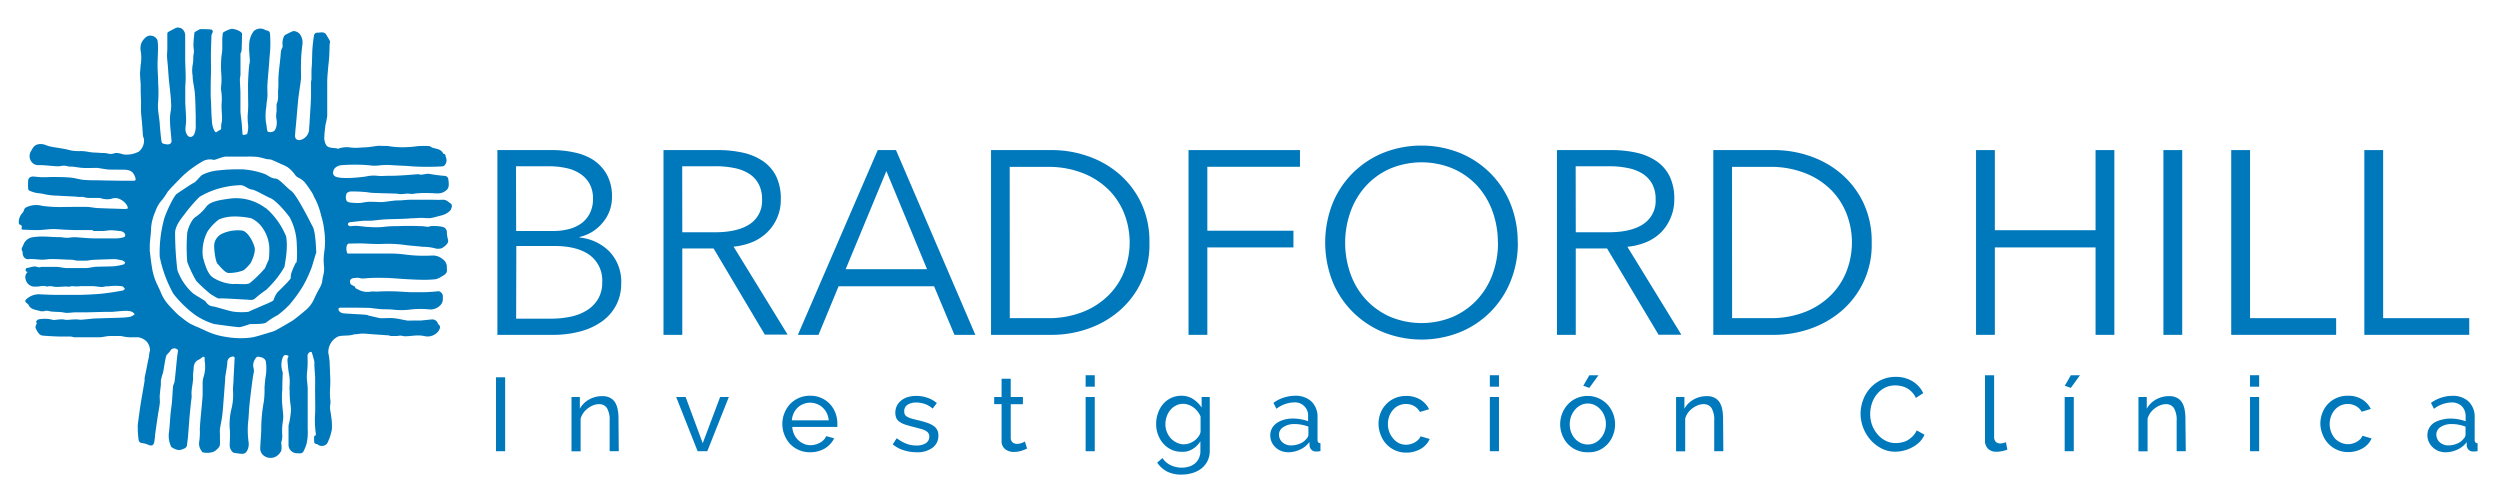 <svg xmlns="http://www.w3.org/2000/svg" id="Capa_1" data-name="Capa 1" viewBox="0 0 547.86 107.86"><defs><style>.cls-1{fill:#0078bc;}</style></defs><path class="cls-1" d="M53.21,50.54a8.33,8.33,0,0,0-4.57.69,3,3,0,0,0-1.71,2.66c0,1,.29,3.44.76,3.93s1.62,2,2.38,2a9.16,9.16,0,0,0,3.32-.59,10.6,10.6,0,0,0,1.53-1.57s1.23-2.27.85-3.55-1.42-3.24-2.56-3.54"></path><path class="cls-1" d="M58.21,45.61a10.81,10.81,0,0,0-7.28-2.15c-3.21.38-4.82.76-5.68,1.77a9.68,9.68,0,0,1-2.35,2.29c-.74.38-1.61,2.15-1.86,3.42a38.42,38.42,0,0,0,0,6.47,26.52,26.52,0,0,0,2,4.19,34,34,0,0,0,3.21,2.92c.5.25,1.49,1,1.86.89s5.55.25,5.92.25,1.36.26,1.86-.25a26.06,26.06,0,0,1,2.47-1.91,27,27,0,0,0,2-2.15,19.41,19.41,0,0,0,2-2.92c0-.38.84-4,.34-6.62a16.29,16.29,0,0,0-4.42-6.2M58.84,57s-.62,1.38-.74,1.75A27.75,27.75,0,0,1,54.79,62c-.62.5-2.71.13-3.69.25a9.26,9.26,0,0,1-4.54-1.5c-1-.75-1.6-2.5-2.09-4.38a9.45,9.45,0,0,1,1-5.62A10.59,10.59,0,0,1,48,48.08,8.71,8.71,0,0,1,51,47.45a17.1,17.1,0,0,1,4.05.38,6,6,0,0,1,2,1.5A8.18,8.18,0,0,1,59,54a15.25,15.25,0,0,1-.12,3"></path><path class="cls-1" d="M69.3,55.56s-.07-4.52-.73-5.8S65,42.67,63.83,41.84s-2.63-2.72-3.51-2.72-1.67-.75-2.33-1a17.8,17.8,0,0,0-4.67-1,38.88,38.88,0,0,0-5.55.23,9.57,9.57,0,0,0-3.5,1c-.65.52-1.31,1.5-1.82,1.73s-3.14,2-3.72,2.41S36.61,46,36,47.87a28.08,28.08,0,0,0-1,8.37,27.59,27.59,0,0,0,3,8.14A24.46,24.46,0,0,0,42.74,69a14.79,14.79,0,0,0,4.16,2c1.09.16,5.32.76,5.69.69a16.8,16.8,0,0,0,2-.61c.3-.15,3.29.08,3.8-.45a15.43,15.43,0,0,1,2.48-1.58,23,23,0,0,0,2.55-2.26,31.26,31.26,0,0,0,2.92-4,28.15,28.15,0,0,0,2-4.3c.3-1,.88-2.94.88-2.94m-4.38,2A18.1,18.1,0,0,0,64,59.43a3.31,3.31,0,0,0-.28,1.47c.07.29-2.56,2.79-2.92,3.16a5.51,5.51,0,0,0-.85,1.7c-.07.29-2.21,1.1-2.49,1.24s-2.63,1.11-3,1.33a13.34,13.34,0,0,1-3,0c-.79,0-4.13-1.11-4.77-1.18a2,2,0,0,1-1.49-.88c-.22-.44-1.5-1-2.92-2a12.46,12.46,0,0,1-3.41-5.08,70.69,70.69,0,0,1-.5-8.24c.07-1.54,1.42-3.16,2-3.9a34.07,34.07,0,0,1,3.34-3.9,17.6,17.6,0,0,1,5.12-2.06,18.62,18.62,0,0,1,4-.51c.85.07,1.56.88,2.34.95s2.92,1.4,4.13,1.91,3.34,3,4.19,4.2A13.14,13.14,0,0,1,65,52.8c.07,1.1.21,4.2-.07,4.79"></path><path class="cls-1" d="M98.8,44.63c-.55-.38-1-.92-1.85-.86s-1.76,0-2.65,0c-1.41,0-2.82,0-4.22,0-.79,0-1.58.1-2.37.15-.47,0-.95,0-1.42.06-.88.09-1.75.26-2.63.31-.73,0-1.48-.06-2.22-.07-.43,0-.87,0-1.3.07s-.78.13-1.17.19a2.5,2.5,0,0,1-.47,0c-.17,0-.33,0-.49,0-.7-.06-1.73,0-2.07-.49a1.91,1.91,0,0,1,0-1.5s0-.17.09-.2a1.84,1.84,0,0,1,.75-.33c1,0,1.94,0,2.9.1.66,0,1.31.18,2,.21,1.68.07,3.37.1,5.05.16.34,0,.68.11,1,.11a10.36,10.36,0,0,0,1.25-.1c.6-.08,1.14.16,1.78,0a20.21,20.21,0,0,1,3.57-.12c1.1,0,2.22.32,3.24-.45a1.5,1.5,0,0,0,.77-1.28c0-.39,0-.78-.08-1.18a.85.85,0,0,0-.88-.87c-.59-.05-1.17-.11-1.75-.19s-1-.15-1.55-.24c-.79-.14-1.56.37-2.36.07-.07,0-.16,0-.24,0-1,.08-2.11.18-3.16.24s-2.11.12-3.16.1c-.83,0-1.64.11-2.48,0a7.69,7.69,0,0,0-2.43.14c-.44.1-4.59.63-6.39.16-1.45-.38-.67-1.75-.57-1.86a2.33,2.33,0,0,1,1.31-.74,37.39,37.39,0,0,1,6.35,0,7.36,7.36,0,0,0,1.88.06,14.32,14.32,0,0,1,3-.09c1.49.11,3,.12,4.48.27a56.38,56.38,0,0,0,6.63,0,.76.76,0,0,0,.59-.36,1.64,1.64,0,0,0,.22-1.56c-.16-.31,0-.8-.57-.84,0,0-.07-.09-.1-.15a1.89,1.89,0,0,0-1.17-.88c-.38-.11-.77-.18-1.14-.31s-.46-.31-.71-.34A13.27,13.27,0,0,0,92.11,32c-.8,0-1.6.21-2.4.21a18.35,18.35,0,0,1-4.38-.16,4.43,4.43,0,0,0-1-.07c-.56,0-1.12-.06-1.68,0s-1.29.2-1.94.26-1.24.08-1.85.11a10.44,10.44,0,0,1-1.85,0,5.45,5.45,0,0,0-2.93.26c-.66-.3-2,0-2.58-.78a3.18,3.18,0,0,1-.4-2.09c0-.17,0-.34,0-.5.1-.62.13-1.26.23-1.88a19,19,0,0,0,.38-1.94c0-1.14,0-2.28,0-3.42,0-1.31,0-2.63,0-3.95,0-.95.09-1.9.17-2.85s.2-1.84.26-2.77.06-1.8.1-2.71c0-.23.15-.51.07-.69-.25-.54-.58-1-.88-1.56a.24.24,0,0,0-.08-.06c-.54-.52-1.19-.23-1.79-.25a.73.73,0,0,0-.75.61c-.15,1-.27,1.92-.34,2.89s-.06,2-.11,3c0,.62-.09,1.24-.1,1.87s0,1.2,0,1.8c0,.22-.09.43-.1.65,0,1.05,0,2.1,0,3.15,0,.78-.28,4.92-.32,5.7,0,.44-.09.88-.09,1.32a2.55,2.55,0,0,1-1.57,2.41c-.88.34-1.65.06-1.51-1.09.05-.46.06-.92.11-1.37.13-1.15.49-5.65.63-6.8.08-.64.18-1.28.27-1.92.11-.81.26-1.62.29-2.43,0-1.07-.05-2.15,0-3.22,0-1.3.13-2.6.29-3.88a3.2,3.2,0,0,0-.57-2.41,1.92,1.92,0,0,0-1.47-.63c-.5.23-1,.46-1.5.72-.2.11-.46.28-.5.46a3.73,3.73,0,0,0-.28,2.06c0,.12,0,.29-.1.43a3.47,3.47,0,0,0-.25.65c-.08.56-.1,1.12-.16,1.68-.12,1.23-.3,2.46-.38,3.7-.08,1,0,2.09-.09,3.13s.16,2.14-.35,3.14a.29.29,0,0,0,0,.13c0,.49,0,1,0,1.46a7.53,7.53,0,0,0-.09,1.41,4.45,4.45,0,0,1,.08,1.78c-.22.93-.47,1.4-1.44,1.4-.48,0-.61-.2-.65-.61a17,17,0,0,0-.26-1.72,13.22,13.22,0,0,1,.14-3.44c0-.72.19-1.43.22-2.15s-.06-1.75,0-2.62c.13-2,.35-4,.46-5.94a26,26,0,0,0,.1-5.07.72.72,0,0,0-.64-.72,1.42,1.42,0,0,1-.52-.19,2.12,2.12,0,0,0-2.4.32,5.06,5.06,0,0,0-1,3,16.44,16.44,0,0,0,.07,2.32c0,.42.09.85.07,1.27s-.15.82-.18,1.24c-.09,1.06-.16,2.13-.2,3.19s0,2.2,0,3.3c0,.87.05,1.75,0,2.62,0,.62-.09,1.24-.1,1.86a12.47,12.47,0,0,0,.09,1.62,5.18,5.18,0,0,1-.21,2.14,2.37,2.37,0,0,1-.85.19c-.06,0-.16-.14-.17-.23,0-.37-.05-.73-.07-1.09s-.06-1-.11-1.47c-.08-.81-.22-1.61-.26-2.42,0-1.26,0-2.51,0-3.77,0-1.06-.1-2.11-.12-3.17,0-.37.13-.73.13-1.1,0-1.49,0-3,0-4.47,0-.25.23-.5.24-.75.06-1.19.08-2.37.1-3.56,0-.12,0-.28-.08-.34a2.12,2.12,0,0,0-.63-.46,3.94,3.94,0,0,0-1.61-.42,6.3,6.3,0,0,0-1.76.76.42.42,0,0,0-.14.28,11.76,11.76,0,0,0-.11,1.18c0,.71,0,1.42,0,2.13s-.13,1.19-.19,1.78a24.52,24.52,0,0,0,0,4.11,17.44,17.44,0,0,1,0,1.77,9.69,9.69,0,0,0-.09,1.3,11.78,11.78,0,0,1,.15,2.91c-.11,1.26.15,2.73.06,4a5.33,5.33,0,0,0-.18,1.4c.11.55-.45.58-.79.86s-.49.17-.69-.14a5.14,5.14,0,0,1-.54-2.26c-.12-1.12-.12-2.25-.17-3.37,0-.71-.09-1.41-.1-2.12,0-1.45,0-2.9.05-4.35s0-2.72,0-4.08c0-1.55.07-3.1.12-4.65a1.47,1.47,0,0,1,.21-.63.47.47,0,0,0-.35-.74c-.76-.06-1.53-.09-2.29-.08-.19,0-.37.18-.56.28a2,2,0,0,0-.33.16c-.15.1-.4.22-.41.35-.11.89-.19,1.79-.22,2.68,0,.49.11,1,.11,1.47a8.62,8.62,0,0,1-.15,1,7.93,7.93,0,0,1-.13,1.9,7,7,0,0,0,0,2.41c0,1.26.38,2.52.48,3.8.13,1.67.14,3.35.19,5,0,.64,0,1.29,0,1.93a4.5,4.5,0,0,1-.3,2c-.35.73-1.08.9-1.55.25a2.41,2.41,0,0,1-.4-1.26c0-.67.15-1.34.14-2,0-1.33-.14-2.65-.18-4,0-1,0-2.06,0-3.1,0-.7.1-1.4.09-2.11,0-1.4-.09-2.79-.11-4.19,0-1.71,0-3.41,0-5.11a1.79,1.79,0,0,0-.82-1.61,2.09,2.09,0,0,0-.86-.2,1.65,1.65,0,0,0-.64.23c-.46.24-.93.48-1.38.74a.46.46,0,0,0-.21.3c0,.45,0,.91,0,1.36,0,.63,0,1.27,0,1.9s-.08,1.25-.06,1.88.13,1.39.18,2.09c.07.89.12,1.79.2,2.69s.23,2.09.33,3.14c.07.68.14,1.37.16,2.06a7.77,7.77,0,0,1-.1,2.16,9,9,0,0,0-.11,2.25c0,.88.28,3.2.32,4.09a.65.65,0,0,1-.44.65,1.44,1.44,0,0,1-.94,0c-.67-.11-.77-.17-.86-.84s-.3-2.76-.33-3.42c-.09-1.65-.56-3.26-.36-4.95a31.76,31.76,0,0,0,0-4.14c0-1.26-.12-2.52-.13-3.78s.08-2.27.09-3.41a11.3,11.3,0,0,0-.1-2.18A1.68,1.68,0,0,0,32.18,8,3.59,3.59,0,0,0,31,9.4a3.52,3.52,0,0,0-.13,2,9.38,9.38,0,0,1-.07,3c0,.61-.12,1.23-.11,1.84s.09,1.48.14,2.22c0,.4,0,.81,0,1.22,0,.79.05,1.59.07,2.39s0,1.46,0,2.19.14,1.69.21,2.53.11,1.51.17,2.26a3.6,3.6,0,0,0,.14,1.05l.12.3a3.09,3.09,0,0,1-1.12,2.82,5.8,5.8,0,0,1-3.27.64c-.42-.11-.84-.23-1.26-.31a2.09,2.09,0,0,0-.66,0,4.62,4.62,0,0,1-.88.19c-.46,0-.92-.16-1.38-.2-.66,0-1.33-.06-2-.1-.47,0-.95-.06-1.42-.12a10.17,10.17,0,0,0-1.81-.22A8.79,8.79,0,0,1,15,32.84c-1.14-.31-2.32-.41-3.49-.64A6.19,6.19,0,0,1,10,31.78a2.85,2.85,0,0,0-1.93-.08,1.71,1.71,0,0,0-.76.58,8.4,8.4,0,0,0-.53.87,2.06,2.06,0,0,0,.49,2.68,1.82,1.82,0,0,0,1.23.35c1.22,0,2.43.16,3.65.24a7.39,7.39,0,0,0,.94,0,5.65,5.65,0,0,1,.91-.11c.41,0,.82.14,1.23.2.22,0,.44,0,.66,0,.77.09,1.54.25,2.32.29s1.87,0,2.8,0a2.58,2.58,0,0,1,.38,0c.74.11,1.49.25,2.24.34.57.06,3.51,0,4.08.09,1.3.12,1.7.89,2,1.87.08.3-.05.51-.38.51-.56,0-1.11,0-1.67,0-1.3,0-5-.06-6.27-.1-1,0-2,0-3-.09s-2-.42-3-.51c-1.28-.11-2.57-.11-3.86-.12-.73,0-1.46.06-2.19.05a14.9,14.9,0,0,1-1.76-.14c-.76-.09-1.3.16-1.4.8a11.66,11.66,0,0,0,0,1.87.52.52,0,0,0,.22.39,7.58,7.58,0,0,0,1.21.43c.72.19,1.46.17,2.19.38a13.41,13.41,0,0,0,2.63.3c1.36.09,2.73.14,4.1.21.22,0,.44.06.66.08l.75,0c.09,0,.17-.07.25,0a9,9,0,0,0,1.13.22c.8,0,1.61,0,2.41,0,.37,0,.74.21,1.12.23a4,4,0,0,0,1.65-.07A2.23,2.23,0,0,1,26,43.53a3.66,3.66,0,0,1,1.86,1.53,2.79,2.79,0,0,1,.18.6,2.37,2.37,0,0,1-.57.14c-2-.06-4-.11-5.95-.2-.78,0-1.56-.23-2.35-.25-1.58-.05-3.17,0-4.75,0a30.51,30.51,0,0,1-5.14-.23,5,5,0,0,0-3.12.14c-.4.16-.74.27-.89.74a1.85,1.85,0,0,1-.47.8,2.92,2.92,0,0,0-.67,2.17.41.41,0,0,0,.25.28.47.47,0,0,1,.37.66c-.11.38.06.41.34.42l2.26.09h.87c1.41,0,2.81-.32,4.24-.2s2.59.15,3.88.2c.74,0,1.49,0,2.24,0,.51,0,1,0,1.54,0,.17,0,.33.2.5.2.62,0,1.24,0,1.86,0s1.24-.16,1.86-.16,1.28.11,1.92.17a1.46,1.46,0,0,1,1,.44c.27.3.26.79-.13.91a5.63,5.63,0,0,1-1.52.26c-1.64,0-3.27,0-4.91,0-1.45,0-2.9-.2-4.35-.26-.56,0-1.12.13-1.68.13s-1.15-.15-1.72-.14c-1.87,0-3.73-.31-5.59,0a2.57,2.57,0,0,0-2,1.18c-.18.32-.3.66-.47,1a.77.77,0,0,0,0,.89.7.7,0,0,1,.07.36c0,.79.51,1.57,1.53,1.37a2.19,2.19,0,0,1,.51,0c.75,0,1.5.14,2.24.14s1.38-.15,2.07-.14c1.26,0,2.51.09,3.77.14.38,0,.75,0,1.13.08s.51.12.77.13c.6,0,1.21,0,1.81,0s.93-.13,1.4-.16c1.29-.08,3.58-.14,4.88-.18a4.25,4.25,0,0,1,.92.13,6.08,6.08,0,0,1,.94.21,1.32,1.32,0,0,1,.5.44s-.16.33-.28.37a12.17,12.17,0,0,1-2,.4c-1.08.1-3.16.07-4.24.14-.66.05-1.32.25-2,.27-1.42,0-2.85,0-4.28,0-.75,0-1.48-.23-2.23-.26-1.05,0-2.1,0-3.15,0-.32,0-.68.18-.93.07-.9-.4-1.69.11-2.52.2-.06,0-.12.11-.14.18-.1.32-.08.59.41.67a1.49,1.49,0,0,0-.43,1.67A2,2,0,0,0,7.85,62.8c.81.07,1.59-.35,2.39,0,.09,0,.23,0,.36-.07a5.81,5.81,0,0,1,.72,0,4.26,4.26,0,0,1,.49.1c1.08.15,2.16-.13,3.23,0a.46.46,0,0,0,.19,0,2,2,0,0,1,.66-.12,6.68,6.68,0,0,0,1.73,0c.88,0,1.77,0,2.66,0,.68,0,1.37.16,2,.19.39,0,.78-.18,1.16-.15.54,0,1.06-.11,1.59-.11a9.93,9.93,0,0,1,1.73.1c.23,0,.42.35.63.54-.15.13-.28.34-.44.37-.81.17-1.63.3-2.45.42-1,.14-1.93.28-2.91.35-1.37.1-2.75.17-4.12.2-1.6,0-3.21,0-4.81,0-1.27,0-2.53-.06-3.8-.12a4.09,4.09,0,0,0-3.14,1.12c-.29.28-.19.52.07.75s.4.29.49.49c.54,1.09,1.68,1,2.61,1.34a3.6,3.6,0,0,0,.69,0c.21,0,.42-.12.62-.1.38,0,.75.15,1.13.18.74.06,1.48.07,2.21.13a10.62,10.62,0,0,0,1.09.16c.61,0,1.21-.1,1.82-.12.78,0,1.56,0,2.34,0l4-.1c.54,0,1.08,0,1.61,0,.75,0,3.43-.43,4.23-.11a1.42,1.42,0,0,1,.89.63,3.38,3.38,0,0,1-.91.53,11.81,11.81,0,0,1-1.79.2c-1.32.07-4.63.13-6,.2a1.85,1.85,0,0,0-.23,0c-.95.09-1.9.2-2.85.27-.38,0-.77-.09-1.15-.08-.67,0-1.34.1-2,.11-.33,0-.67-.13-1-.12-.58,0-1.15.09-1.73.14a.41.41,0,0,1-.19,0,6.79,6.79,0,0,0-3.2-.13c-.2,0-.4.27-.54.46s.14.26.16.3c-.12.41-.38.8-.29,1.08a4,4,0,0,0,.86,1.42,1.55,1.55,0,0,0,1,.32c1.09.09,2.18.14,3.27.18.83,0,1.67,0,2.5,0,.3,0,.6.15.91.16.81,0,1.62,0,2.43,0,1,0,2,0,3,0,.74,0,1.48-.25,2.23-.27s1.71,0,2.57,0a9.39,9.39,0,0,0,2.73.27c.23,0,.58,0,.95,0l.06,0a3.44,3.44,0,0,1,1.89,1,3.33,3.33,0,0,1,.69,1.89,3.84,3.84,0,0,0-.13.41,7.71,7.71,0,0,0-.11,1c-.21.74-.33,1.51-.48,2.27s-.33,1.56-.48,2.35c0,.19,0,.41,0,.61-.26,1.56-.54,3.13-.8,4.69-.15.91-.28,1.81-.4,2.73-.11.76-.21,1.53-.3,2.29a5.61,5.61,0,0,0,0,.71c0,.88.08,1.76.2,2.63a.8.8,0,0,0,.74.61,4.19,4.19,0,0,1,1.26.33c.76.35,1.18.27,1.39-.45A13.51,13.51,0,0,0,34,95.15c.19-1.34.38-2.68.58-4,.14-.94.34-1.87.44-2.81.06-.59-.07-1.19,0-1.78.05-.78.17-1.56.24-2.35a8,8,0,0,1,0-.84,12.32,12.32,0,0,1,.44-1.61c.14-.42.55-3.53.79-3.9s.61-.61.84-1a1,1,0,0,1,1.27-.44c.18.11.48.17.4.55-.11.59-.17,1.2-.24,1.81s-.39,4.15-.51,4.88c-.06.36-.3.7-.33,1.06-.11,1.13-.14,2.27-.24,3.41-.08.86-.23,1.72-.31,2.58-.13,1.41-.17,2.83-.37,4.23a5.67,5.67,0,0,0,.21,2.18c.07.27.2.51.3.8a2.93,2.93,0,0,0,.47.3,3.33,3.33,0,0,0,1.18.41,3.08,3.08,0,0,0,1.19-.33.92.92,0,0,0,.63-.77c.06-.57.15-1.15.21-1.73.07-.77.12-1.55.18-2.32.08-.94.14-1.88.23-2.81s.19-1.91.29-2.86A5.81,5.81,0,0,0,42,86.74c-.16-1.47.41-2.88.3-4.35a12.17,12.17,0,0,1,.13-1.46c0-.9.19-1.71,1.16-2.12a6.43,6.43,0,0,0,.82-.58.45.45,0,0,1,.36,0c.06,0,.08.18.08.28s0,.38,0,.56a7.62,7.62,0,0,1-.2,3.42,4.35,4.35,0,0,0-.24,1.35c0,.92,0,1.85,0,2.77-.13,1.84-.33,3.68-.49,5.52-.06.65-.1,1.31-.13,2a14,14,0,0,1-.12,2.6,2.59,2.59,0,0,0,.51,2.1c.06.11.16.29.26.3A4.36,4.36,0,0,0,46.82,99a2.91,2.91,0,0,0,.78-.59,1.84,1.84,0,0,0,.55-.74,5.71,5.71,0,0,0,.05-1.31c0-.41,0-.81,0-1.22a7.1,7.1,0,0,1,0-1.13c.15-1,.39-2,.51-3,.17-1.45.25-2.91.37-4.36l.27-3.56c0-.3,0-.6.08-.9.13-.91.33-1.82.39-2.74a1.25,1.25,0,0,1,.92-1.27c.38-.13.69,0,.68.27-.07,1.45-.15,2.9-.23,4.36,0,1-.17,2-.12,3a12.46,12.46,0,0,1-.4,4,14.71,14.71,0,0,0-.36,3.19c0,.69.09,1.38.1,2.08,0,.85-.06,1.71-.07,2.57,0,.63.48,1.48.92,1.57a13.68,13.68,0,0,0,1.43.21c.64.07,1.15,0,1.5-.73a3.08,3.08,0,0,0,.29-1.82,18.64,18.64,0,0,1-.17-3.33c0-.61.1-1.23.15-1.85.07-1,.1-1.9.2-2.84.13-1.36.3-2.72.47-4.07.13-1,.25-2,.44-3a2.05,2.05,0,0,0,0-1.1,2.43,2.43,0,0,1,.34-2c.14-.25.37-.64.89-.49.24.06,1.19.12,1.46,1a11,11,0,0,1-.11,3.69c-.07.69-.14,1.39-.18,2.08a19.62,19.62,0,0,1-.16,3.08,33.07,33.07,0,0,0-.56,6.19c-.05,1.28-.16,2.56-.22,3.84a2,2,0,0,0,.57,1.59,2.44,2.44,0,0,0,3.19.16,2.9,2.9,0,0,0,.86-1.09,5.12,5.12,0,0,0,0-1.47,1.12,1.12,0,0,1,0-.37,4.34,4.34,0,0,0,.19-1.75A13.18,13.18,0,0,1,62,92.27a6.53,6.53,0,0,0,0-1.92c-.06-.9-.19-1.8-.21-2.7s0-1.52.08-2.28c0-.38,0-.77,0-1.15l.09-2.49a.93.93,0,0,0,0-.13,4.72,4.72,0,0,1,0-3.27c.25-.51.46-.64,1-.46.26.08.32.18.17.44A1.35,1.35,0,0,0,63,79c.06.86.14,1.72.26,2.58a10,10,0,0,1,.22,2.73,5.84,5.84,0,0,0,0,1.32,19.61,19.61,0,0,0,.2,3.15,6.5,6.5,0,0,1,0,2,16.81,16.81,0,0,1-.27,1.73,4.39,4.39,0,0,0-.18.86c0,1.39,0,2.78,0,4.16a1.28,1.28,0,0,0,.09.51,1.84,1.84,0,0,0,1.82,1.29c.49,0,1.07.17,1.38-.44a5.12,5.12,0,0,0,.25-.53,8.24,8.24,0,0,0,.42-1.14A11.93,11.93,0,0,0,67.43,94c0-.83,0-1.67,0-2.5,0-1.41,0-2.82,0-4.23,0-.68,0-1.36,0-2,0-.87-.18-1.73-.19-2.59s.12-1.62.16-2.43,0-1.54,0-2.32c0-.41.28-.6.52-.81a.44.44,0,0,1,.41.1c.21.67.4,1.35.56,2a3.63,3.63,0,0,1,0,.56c0,.93.13,1.87.16,2.8s0,2,0,3c0,1.73.07,3.46,0,5.18a21,21,0,0,0,.14,4.12c0,.26.17.54-.25.62-.05,0-.09.18-.1.28a6.26,6.26,0,0,0,0,.75c0,.35,0,.75.55.77a.83.83,0,0,1,.33.18,1.48,1.48,0,0,0,2-.34,11.54,11.54,0,0,0,1-3,13.41,13.41,0,0,0-.16-3c-.05-.57-.21-1.14-.23-1.71s.12-1,.09-1.55a13.3,13.3,0,0,1-.1-2.53,25.45,25.45,0,0,0,0-3.6c0-.8-.07-1.61-.08-2.41a17.4,17.4,0,0,0-.29-2,3.8,3.8,0,0,1,2.19-3.62c.91-.24,1.87-.12,2.8-.28a6.58,6.58,0,0,0,.75-.18c.57,0,1.15-.15,1.72-.15.8,0,1.59.1,2.39.15l3.23.22c.22,0,.44.14.66.15.44,0,.88,0,1.32,0a6.7,6.7,0,0,1,.77-.08c.32,0,.63.15,1,.14.91,0,1.81-.16,2.71-.18a7.28,7.28,0,0,1,1.81.2,3,3,0,0,0,2.78-1.14c.33-.56.62-1.08-.1-1.57,0,0,0-.12-.05-.18a1.26,1.26,0,0,0-1.29-.82c-.86.07-1.71.19-2.57.25-.64,0-1.3,0-1.94,0a6.13,6.13,0,0,1-.86,0c-1-.16-1.91-.41-2.87-.51s-1.86,0-2.79,0a3.18,3.18,0,0,1-.62-.07l-2-.47c-.18,0-.35-.13-.52-.17-.5-.14-4.81-.27-5.31-.39a1.28,1.28,0,0,1-.94-.63.5.5,0,0,1,0-.43c0-.09.22-.15.35-.16.41,0,.82,0,1.23,0,.59,0,5,0,5.58.09s1.46.19,2.19.24c.89.06,1.79,0,2.67.12a16.08,16.08,0,0,0,3.4,0,18.49,18.49,0,0,1,4.27-.08,3,3,0,0,0,2.68-1,1.81,1.81,0,0,0,.45-1.1c0-.18,0-.39,0-.58a1.17,1.17,0,0,0-.89-1.29c-.21,0-.43.07-.64.06a32.42,32.42,0,0,1-4.06.15h-.1c-.5,0-1,0-1.5,0-1.29-.06-2.57-.17-3.86-.19s-2.31,0-3.47.06c-.41,0-.82-.07-1.23,0a4.25,4.25,0,0,1-2.92-.52c-.21-.14-.58-.12-.54-.54,0,0-.18-.09-.27-.15-.26-.16-.65-.26-.75-.5-.31-.71,0-1.17.77-1.27.11,0,.23,0,.33,0,.6-.18,1.16.18,1.77.11a33.7,33.7,0,0,1,4.14-.14c1.78,0,3.56.2,5.34.29,1.12.06,2.24.12,3.37.13a22.55,22.55,0,0,0,3-.13,4.32,4.32,0,0,0,1.32-.63c.62-.34,1.23-.69,1.08-1.56a3.84,3.84,0,0,1,0-.59,2.14,2.14,0,0,0-1-1.67A3.29,3.29,0,0,0,94.64,56a31.94,31.94,0,0,1-5.7-.2,26.89,26.89,0,0,0-3.48-.24c-3.09,0-6.18,0-9.32,0A2.61,2.61,0,0,1,76,53.81c.07-.18.29-.43.45-.44,1.15,0,2.31-.06,3.47,0s2.54.13,3.81.09a27.17,27.17,0,0,1,4.77.19c1.35.2,2.72.27,4.08.43a10.67,10.67,0,0,1,2.68.32,2.58,2.58,0,0,0,1.53,0,3.61,3.61,0,0,0,1-.76,1.13,1.13,0,0,0,.35-1.26A6.25,6.25,0,0,1,97.93,51a1.2,1.2,0,0,0-1-1.29,8.53,8.53,0,0,0-2.66-.14c-.12,0-.25.14-.36.13-.49,0-1-.12-1.46-.14-.77,0-1.54-.06-2.31-.05-1,0-2,0-3,.05a23.46,23.46,0,0,0-3.24.18,18.14,18.14,0,0,1-3,0c-.71,0-1.42-.14-2.14-.19a6.54,6.54,0,0,0-1.71,0c-.91.21-1.22-.9,0-.89.87-.1,1.72-.21,2.56-.28.53,0,1.07,0,1.6,0,1.12-.09,2.23-.25,3.34-.31C86,48,87.36,48,88.77,47.93c.51,0,1-.07,1.52-.1.74,0,1.48-.09,2.22-.09a15.1,15.1,0,0,0,1.77.06c.86-.13,1.7-.41,2.55-.61a4.14,4.14,0,0,0,1.61-.84c.54-.42.79-1.44.36-1.72M64.62,69.89a6.86,6.86,0,0,1-.76.53c-1.12.65-2.24,1.32-3.38,1.94a7.11,7.11,0,0,1-1.36.49c-1.14.35-2.28.71-3.43,1a12.21,12.21,0,0,1-1.37.2,18.9,18.9,0,0,1-4.81-.22,15.31,15.31,0,0,1-3-.75c-1-.36-2-.86-3-1.31a18,18,0,0,1-2-.93,17.2,17.2,0,0,1-1.64-1.2,11.37,11.37,0,0,1-1.07-.88c-.62-.6-1.2-1.24-1.79-1.86a9.62,9.62,0,0,1-1.84-3c-.43-1-1-2-1.34-3.08a13.94,13.94,0,0,1-.57-2.48c-.16-.95-.26-1.91-.38-2.87a2.62,2.62,0,0,1,0-.28h-.06c0-.55,0-1.1,0-1.65.08-1.21.28-2.42.29-3.64a11,11,0,0,1,.93-3.54,7,7,0,0,1,1.56-2.64A17.93,17.93,0,0,0,36.76,42,18.09,18.09,0,0,1,38,40.65c.39-.41.78-.83,1.19-1.23a21.86,21.86,0,0,1,1.85-1.75,24.18,24.18,0,0,1,3.08-2.14A3.3,3.3,0,0,1,46.68,35a.68.68,0,0,0,.42,0c.59-.18,1.17-.4,1.76-.58a2.32,2.32,0,0,1,.65-.1l4.42,0a21.49,21.49,0,0,1,2.41.06c.75.09,1.48.35,2.23.51a5.82,5.82,0,0,1,.85.09c.76.3,1.5.65,2.25,1a9,9,0,0,1,1.29.62,6.52,6.52,0,0,1,1.14,1,7.55,7.55,0,0,1,.6.77,2,2,0,0,0,.74.59A4.17,4.17,0,0,1,66.82,40a26.49,26.49,0,0,1,1.65,2.38c.2.32.29.71.49,1a15.73,15.73,0,0,1,1.45,4,14.64,14.64,0,0,1,.63,3,16.57,16.57,0,0,1,0,5A12.1,12.1,0,0,0,71,58.29a5.81,5.81,0,0,1-.17,2.11,11.07,11.07,0,0,0-.24,1.42,6,6,0,0,1-.42,1.09,29,29,0,0,0-1.39,2.72,6.69,6.69,0,0,1-2,2.51c-.69.61-1.43,1.17-2.15,1.75"></path><path class="cls-1" d="M109,32.89H121.1a22.29,22.29,0,0,1,4.63.49A12.41,12.41,0,0,1,129.94,35a9.22,9.22,0,0,1,3,3.17,9.83,9.83,0,0,1,1.17,5,8.49,8.49,0,0,1-2,5.58A9.12,9.12,0,0,1,127,51.93v.12a10.65,10.65,0,0,1,6.54,3.06,9.53,9.53,0,0,1,2.59,7.06,10.07,10.07,0,0,1-1.05,4.6,10.22,10.22,0,0,1-3,3.55,14.5,14.5,0,0,1-4.74,2.26,22.87,22.87,0,0,1-6.27.8H109Zm4.11,17.73h8.29a13.42,13.42,0,0,0,3-.35,8.18,8.18,0,0,0,2.78-1.17,6.23,6.23,0,0,0,2-2.2,6.83,6.83,0,0,0,.77-3.37,6.54,6.54,0,0,0-.77-3.29,6.38,6.38,0,0,0-2.09-2.2,8.9,8.9,0,0,0-3.09-1.23,18.18,18.18,0,0,0-3.77-.38h-7.15Zm0,19.21h7.66a20.24,20.24,0,0,0,4.26-.43A10.73,10.73,0,0,0,128.62,68a7.33,7.33,0,0,0,2.43-2.46,6.89,6.89,0,0,0,.92-3.63,6.92,6.92,0,0,0-2.72-6c-1.81-1.31-4.38-2-7.69-2h-8.41Z"></path><path class="cls-1" d="M149.52,73.38H145.4V32.89h11.9a25.13,25.13,0,0,1,5.51.57,12.77,12.77,0,0,1,4.41,1.86,8.77,8.77,0,0,1,2.89,3.35,11.25,11.25,0,0,1,1,5,9.91,9.91,0,0,1-.8,4.06,9.77,9.77,0,0,1-2.17,3.17,10.4,10.4,0,0,1-3.26,2.15,14.57,14.57,0,0,1-4.12,1l11.84,19.27h-5L156.38,54.45h-6.86Zm0-22.48h7.15c3.31,0,5.87-.6,7.66-1.8A6.07,6.07,0,0,0,167,43.7a6.91,6.91,0,0,0-.75-3.37,6.07,6.07,0,0,0-2.06-2.24,9.19,9.19,0,0,0-3.2-1.25,19.85,19.85,0,0,0-4.17-.41h-7.32Z"></path><path class="cls-1" d="M179.37,73.38h-4.52l17.5-40.49h4l17.39,40.49h-4.58L204.7,62.74H183.77ZM185.32,59h17.84l-8.92-21.51Z"></path><path class="cls-1" d="M217.18,32.89h13.44a23.93,23.93,0,0,1,7.57,1.26,21,21,0,0,1,6.86,3.8A19.3,19.3,0,0,1,250,44.3a19.62,19.62,0,0,1,1.89,8.83,19,19,0,0,1-6.84,15.19,21,21,0,0,1-6.86,3.8,23.93,23.93,0,0,1-7.57,1.26H217.18Zm4.11,36.83h8.18a20.56,20.56,0,0,0,8-1.43,16.62,16.62,0,0,0,5.63-3.75,15.25,15.25,0,0,0,3.35-5.29,17.4,17.4,0,0,0,0-12.23,15.25,15.25,0,0,0-3.35-5.29A16.62,16.62,0,0,0,237.45,38a20.56,20.56,0,0,0-8-1.43h-8.18Z"></path><polygon class="cls-1" points="264.58 73.38 260.46 73.38 260.46 32.89 284.88 32.89 284.88 36.55 264.58 36.55 264.58 50.56 283.45 50.56 283.45 54.22 264.58 54.22 264.58 73.38"></polygon><path class="cls-1" d="M332.63,53.14a22.27,22.27,0,0,1-1.6,8.51,20.13,20.13,0,0,1-11.12,11.16,22.75,22.75,0,0,1-16.76,0,20.48,20.48,0,0,1-6.69-4.44A20.18,20.18,0,0,1,292,61.65a23.48,23.48,0,0,1,0-17,20.24,20.24,0,0,1,4.43-6.71,20.48,20.48,0,0,1,6.69-4.44,22.75,22.75,0,0,1,16.76,0A20.15,20.15,0,0,1,331,44.61a22.38,22.38,0,0,1,1.6,8.53m-4.35,0a19.86,19.86,0,0,0-1.14-6.73,16.84,16.84,0,0,0-3.32-5.63A15.94,15.94,0,0,0,318.53,37a17.87,17.87,0,0,0-14,0,15.94,15.94,0,0,0-5.29,3.85,16.82,16.82,0,0,0-3.31,5.63,20.3,20.3,0,0,0,0,13.47,16.35,16.35,0,0,0,3.31,5.59,16,16,0,0,0,5.29,3.83,17.87,17.87,0,0,0,14,0,16,16,0,0,0,5.29-3.83,16.37,16.37,0,0,0,3.32-5.59,19.92,19.92,0,0,0,1.14-6.74"></path><path class="cls-1" d="M345.32,73.38H341.2V32.89h11.9a25.29,25.29,0,0,1,5.52.57,12.8,12.8,0,0,1,4.4,1.86,8.77,8.77,0,0,1,2.89,3.35,11.24,11.24,0,0,1,1,5,10.07,10.07,0,0,1-.8,4.06A10,10,0,0,1,364,50.93a10.4,10.4,0,0,1-3.26,2.15,14.5,14.5,0,0,1-4.11,1l11.83,19.27h-5L352.18,54.45h-6.86Zm0-22.48h7.15q5,0,7.66-1.8a6.07,6.07,0,0,0,2.69-5.4,7,7,0,0,0-.74-3.37A6.24,6.24,0,0,0,360,38.09a9.35,9.35,0,0,0-3.2-1.25,20,20,0,0,0-4.18-.41h-7.32Z"></path><path class="cls-1" d="M375.46,32.89H388.9a23.93,23.93,0,0,1,7.57,1.26,21.23,21.23,0,0,1,6.87,3.8,19.41,19.41,0,0,1,4.94,6.35,19.62,19.62,0,0,1,1.89,8.83,19,19,0,0,1-6.83,15.19,21.23,21.23,0,0,1-6.87,3.8,23.93,23.93,0,0,1-7.57,1.26H375.46Zm4.12,36.83h8.17a20.56,20.56,0,0,0,8-1.43,16.53,16.53,0,0,0,5.63-3.75,15.25,15.25,0,0,0,3.35-5.29,17.4,17.4,0,0,0,0-12.23,15.25,15.25,0,0,0-3.35-5.29A16.53,16.53,0,0,0,395.73,38a20.56,20.56,0,0,0-8-1.43h-8.17Z"></path><polygon class="cls-1" points="433.04 32.89 437.16 32.89 437.16 50.45 459.23 50.45 459.23 32.89 463.35 32.89 463.35 73.38 459.23 73.38 459.23 54.22 437.16 54.22 437.16 73.38 433.04 73.38 433.04 32.89"></polygon><rect class="cls-1" x="474.1" y="32.89" width="4.12" height="40.49"></rect><polygon class="cls-1" points="493.08 69.72 511.95 69.72 511.95 73.38 488.96 73.38 488.96 32.89 493.08 32.89 493.08 69.72"></polygon><polygon class="cls-1" points="522.25 69.72 541.12 69.72 541.12 73.38 518.13 73.38 518.13 32.89 522.25 32.89 522.25 69.72"></polygon><path class="cls-1" d="M108.7,98.88V82.68h2v16.2Z"></path><path class="cls-1" d="M135.6,98.88h-2V92.22a5.1,5.1,0,0,0-.58-2.78,2,2,0,0,0-1.77-.87,3.36,3.36,0,0,0-1.23.24,4.92,4.92,0,0,0-1.16.65,4.25,4.25,0,0,0-1,1,4.35,4.35,0,0,0-.62,1.26v7.18h-2V87h1.83v2.56a5.19,5.19,0,0,1,2-2,5.84,5.84,0,0,1,2.91-.75,3.49,3.49,0,0,1,1.71.37,2.92,2.92,0,0,1,1.1,1,4.68,4.68,0,0,1,.58,1.59,10.29,10.29,0,0,1,.17,2Z"></path><path class="cls-1" d="M152.88,98.88,148.18,87h2.07L154,97.13,157.81,87h1.91L155,98.88Z"></path><path class="cls-1" d="M177.52,99.11a6,6,0,0,1-4.38-1.82,6.21,6.21,0,0,1-1.24-2,6.34,6.34,0,0,1-.45-2.38,6.25,6.25,0,0,1,.45-2.37,6.12,6.12,0,0,1,1.25-2,5.94,5.94,0,0,1,1.93-1.33,6.05,6.05,0,0,1,2.47-.49,5.8,5.8,0,0,1,2.45.5,5.71,5.71,0,0,1,1.88,1.33,6,6,0,0,1,1.2,1.94,6.46,6.46,0,0,1,.42,2.3c0,.16,0,.32,0,.45s0,.25,0,.32h-9.88a4.39,4.39,0,0,0,.41,1.62,4.1,4.1,0,0,0,2.13,2.08,3.68,3.68,0,0,0,1.47.3,3.91,3.91,0,0,0,1.08-.15,4.69,4.69,0,0,0,1-.4,3.49,3.49,0,0,0,.81-.62,2.46,2.46,0,0,0,.53-.82l1.74.48a4.42,4.42,0,0,1-.81,1.21,5.85,5.85,0,0,1-1.19,1,6.4,6.4,0,0,1-1.49.62A6.11,6.11,0,0,1,177.52,99.11Zm4.09-7a4.51,4.51,0,0,0-.42-1.56,4.32,4.32,0,0,0-.89-1.22,4.05,4.05,0,0,0-4.26-.79,3.68,3.68,0,0,0-1.24.8,4,4,0,0,0-.87,1.22,4.6,4.6,0,0,0-.4,1.55Z"></path><path class="cls-1" d="M200.87,99.11a9.44,9.44,0,0,1-2.83-.44,7.09,7.09,0,0,1-2.4-1.29l.87-1.35a8.67,8.67,0,0,0,2.1,1.2,6.1,6.1,0,0,0,2.21.4,3.69,3.69,0,0,0,2.07-.51,1.66,1.66,0,0,0,.76-1.45,1.26,1.26,0,0,0-.2-.74,1.66,1.66,0,0,0-.62-.54,4.89,4.89,0,0,0-1.05-.41l-1.48-.39c-.72-.18-1.33-.36-1.85-.52a5.09,5.09,0,0,1-1.28-.6,2.1,2.1,0,0,1-.73-.82,2.77,2.77,0,0,1-.23-1.19,3.38,3.38,0,0,1,.36-1.58,3.33,3.33,0,0,1,1-1.17A4.35,4.35,0,0,1,199,87a6.4,6.4,0,0,1,1.79-.24,7.12,7.12,0,0,1,2.51.43,6.25,6.25,0,0,1,2,1.14l-.91,1.21a5.15,5.15,0,0,0-1.69-1,5.7,5.7,0,0,0-1.92-.33,3.43,3.43,0,0,0-1.86.47,1.61,1.61,0,0,0-.76,1.49,1.47,1.47,0,0,0,.15.69,1.24,1.24,0,0,0,.49.47,3.88,3.88,0,0,0,.88.37c.35.11.78.22,1.29.34.79.18,1.47.37,2.06.56a6.23,6.23,0,0,1,1.46.67,2.4,2.4,0,0,1,1.15,2.19,3.15,3.15,0,0,1-1.27,2.65A5.52,5.52,0,0,1,200.87,99.11Z"></path><path class="cls-1" d="M225.08,98.29l-.48.22c-.2.08-.42.17-.67.25a6.15,6.15,0,0,1-.82.2,4.73,4.73,0,0,1-.93.08,3,3,0,0,1-1.89-.6,2.21,2.21,0,0,1-.8-1.88v-8h-1.62V87h1.62V83h2v4h2.67v1.58H221.5v7.39a1.25,1.25,0,0,0,.43,1,1.45,1.45,0,0,0,.92.3,2.92,2.92,0,0,0,1.08-.2,4.06,4.06,0,0,0,.67-.31Z"></path><path class="cls-1" d="M237.91,84.74V82.23h2v2.51Zm0,14.14V87h2V98.88Z"></path><path class="cls-1" d="M258.86,99a5,5,0,0,1-2.23-.5,5.38,5.38,0,0,1-1.75-1.35,6.12,6.12,0,0,1-1.12-1.94,6.52,6.52,0,0,1-.4-2.28,7,7,0,0,1,.4-2.38,6.1,6.1,0,0,1,1.12-2,5.32,5.32,0,0,1,1.75-1.33,5.08,5.08,0,0,1,2.25-.49,4.56,4.56,0,0,1,2.6.73,6.52,6.52,0,0,1,1.85,1.85V87h1.78V98.75a5,5,0,0,1-.48,2.25,4.82,4.82,0,0,1-1.3,1.63,5.8,5.8,0,0,1-1.93,1A7.92,7.92,0,0,1,259,104a6.85,6.85,0,0,1-3.3-.69,6.18,6.18,0,0,1-2.11-1.93l1.16-1a4.43,4.43,0,0,0,1.83,1.58,5.59,5.59,0,0,0,2.42.52,5,5,0,0,0,1.56-.23,3.61,3.61,0,0,0,1.29-.68,3.32,3.32,0,0,0,.88-1.14,3.72,3.72,0,0,0,.33-1.62v-2.1a5.48,5.48,0,0,1-.81,1,4.62,4.62,0,0,1-1,.75,4.35,4.35,0,0,1-1.16.47A4.82,4.82,0,0,1,258.86,99Zm.61-1.64a3.4,3.4,0,0,0,1.23-.23,4.51,4.51,0,0,0,1.1-.6,4,4,0,0,0,.84-.86,2.81,2.81,0,0,0,.46-1V91.29a4.44,4.44,0,0,0-.65-1.12,5,5,0,0,0-.9-.88,4,4,0,0,0-1.09-.58,3.4,3.4,0,0,0-1.17-.21,3.36,3.36,0,0,0-1.63.39,3.79,3.79,0,0,0-1.22,1,4.61,4.61,0,0,0-.78,1.45,5.11,5.11,0,0,0-.27,1.63,4.42,4.42,0,0,0,.32,1.69,4.58,4.58,0,0,0,.86,1.39,4.28,4.28,0,0,0,1.29.94A3.65,3.65,0,0,0,259.47,97.38Z"></path><path class="cls-1" d="M282.36,99.11a4.25,4.25,0,0,1-1.57-.28,3.84,3.84,0,0,1-1.27-.79,3.6,3.6,0,0,1-.84-1.17,3.44,3.44,0,0,1-.31-1.48,3.13,3.13,0,0,1,.36-1.49,3.45,3.45,0,0,1,1-1.15,5.52,5.52,0,0,1,1.6-.76,7.15,7.15,0,0,1,2-.27,9.5,9.5,0,0,1,1.75.16,8.56,8.56,0,0,1,1.58.43v-1a2.87,2.87,0,0,0-3.15-3.12,6.67,6.67,0,0,0-3.79,1.39l-.66-1.3a8.2,8.2,0,0,1,4.63-1.55A5.13,5.13,0,0,1,287.42,88a4.69,4.69,0,0,1,1.31,3.54v4.86c0,.47.21.72.64.73v1.73a4.88,4.88,0,0,1-.53.07,2.9,2.9,0,0,1-.43,0,1.27,1.27,0,0,1-1-.36,1.38,1.38,0,0,1-.42-.85l-.05-.85a5,5,0,0,1-2,1.63A6.06,6.06,0,0,1,282.36,99.11Zm.53-1.5a5.05,5.05,0,0,0,2-.4,3.33,3.33,0,0,0,1.41-1.06,1.31,1.31,0,0,0,.43-.89V93.5a8.29,8.29,0,0,0-3-.57,4.27,4.27,0,0,0-2.45.64,1.93,1.93,0,0,0-1,1.66,2.26,2.26,0,0,0,.2.94,2.15,2.15,0,0,0,.55.75,2.39,2.39,0,0,0,.83.5A2.7,2.7,0,0,0,282.89,97.61Z"></path><path class="cls-1" d="M302.1,92.91a6.53,6.53,0,0,1,.43-2.38,5.86,5.86,0,0,1,3.14-3.27,6,6,0,0,1,2.48-.49,5.84,5.84,0,0,1,3.07.78,5.11,5.11,0,0,1,1.95,2.12l-2,.61A3.36,3.36,0,0,0,309.93,89a3.67,3.67,0,0,0-1.83-.47,3.72,3.72,0,0,0-1.55.33,3.5,3.5,0,0,0-1.25.93,4.41,4.41,0,0,0-.84,1.39,5,5,0,0,0-.31,1.76,4.81,4.81,0,0,0,.32,1.75,4.74,4.74,0,0,0,.86,1.43,4,4,0,0,0,1.25,1,3.67,3.67,0,0,0,2.58.19,3.8,3.8,0,0,0,.94-.4,3.58,3.58,0,0,0,.74-.58,2,2,0,0,0,.46-.72l2,.59a4.08,4.08,0,0,1-.77,1.21,4.59,4.59,0,0,1-1.15.94,6.06,6.06,0,0,1-1.47.61,6,6,0,0,1-1.7.23,5.82,5.82,0,0,1-2.46-.5,5.75,5.75,0,0,1-1.92-1.35,6,6,0,0,1-1.24-2A6.37,6.37,0,0,1,302.1,92.91Z"></path><path class="cls-1" d="M326.49,84.74V82.23h2v2.51Zm0,14.14V87h2V98.88Z"></path><path class="cls-1" d="M347.9,99.11a5.84,5.84,0,0,1-4.35-1.85,6.06,6.06,0,0,1-1.22-2A6.4,6.4,0,0,1,341.9,93a6.48,6.48,0,0,1,.44-2.37,6.11,6.11,0,0,1,1.24-2,5.62,5.62,0,0,1,1.89-1.35,6,6,0,0,1,6.78,1.35A6.38,6.38,0,0,1,353.93,93a6.41,6.41,0,0,1-.44,2.35,5.92,5.92,0,0,1-1.23,2,5.81,5.81,0,0,1-1.91,1.35A5.74,5.74,0,0,1,347.9,99.11ZM344,93a4.89,4.89,0,0,0,.31,1.74,4.61,4.61,0,0,0,.84,1.39,4,4,0,0,0,1.26.94,3.66,3.66,0,0,0,3.08,0,4.19,4.19,0,0,0,1.27-1,4.4,4.4,0,0,0,.85-1.42,4.76,4.76,0,0,0,.31-1.74,4.69,4.69,0,0,0-.31-1.72,4.4,4.4,0,0,0-.85-1.42,4.19,4.19,0,0,0-1.27-1,3.65,3.65,0,0,0-1.54-.34,3.39,3.39,0,0,0-1.54.36,4,4,0,0,0-1.26,1,4.89,4.89,0,0,0-.84,1.42A5,5,0,0,0,344,93Zm4.29-8-1.32-.46,1.32-2.3h2Z"></path><path class="cls-1" d="M377.66,98.88h-2V92.22a5.1,5.1,0,0,0-.58-2.78,2,2,0,0,0-1.77-.87,3.36,3.36,0,0,0-1.23.24,5.19,5.19,0,0,0-1.17.65,4.7,4.7,0,0,0-1,1,4.33,4.33,0,0,0-.61,1.26v7.18h-2V87h1.83v2.56a5.19,5.19,0,0,1,2-2,5.84,5.84,0,0,1,2.91-.75,3.55,3.55,0,0,1,1.71.37,3,3,0,0,1,1.1,1,4.91,4.91,0,0,1,.58,1.59,11.15,11.15,0,0,1,.17,2Z"></path><path class="cls-1" d="M407.73,90.67a8.76,8.76,0,0,1,.52-2.91,8,8,0,0,1,1.5-2.6,7.72,7.72,0,0,1,2.43-1.86,7.34,7.34,0,0,1,3.27-.71,6.88,6.88,0,0,1,3.72,1,6.15,6.15,0,0,1,2.3,2.56l-1.62,1.05a4.44,4.44,0,0,0-.88-1.3,4.69,4.69,0,0,0-1.11-.85,4.94,4.94,0,0,0-1.25-.45,6,6,0,0,0-1.25-.14A5,5,0,0,0,413,85a5.47,5.47,0,0,0-1.74,1.46,6.25,6.25,0,0,0-1.06,2,7.42,7.42,0,0,0-.36,2.27,7.05,7.05,0,0,0,.42,2.43,6.65,6.65,0,0,0,1.18,2,5.56,5.56,0,0,0,1.78,1.42,4.83,4.83,0,0,0,2.24.52,5.52,5.52,0,0,0,1.31-.16A4.45,4.45,0,0,0,418,96.5a5.64,5.64,0,0,0,1.15-.89,4.4,4.4,0,0,0,.88-1.29l1.71.94a5.18,5.18,0,0,1-1.08,1.61A7,7,0,0,1,419.11,98a7.91,7.91,0,0,1-1.86.73,7.56,7.56,0,0,1-1.92.25,6.39,6.39,0,0,1-3.05-.73,8.28,8.28,0,0,1-2.41-1.9,9,9,0,0,1-1.58-2.67A8.75,8.75,0,0,1,407.73,90.67Z"></path><path class="cls-1" d="M435,82.23h2V95.8a1.43,1.43,0,0,0,.35,1,1.31,1.31,0,0,0,1,.38,2.92,2.92,0,0,0,.6-.08,6,6,0,0,0,.64-.19l.31,1.62a7,7,0,0,1-1.18.34,6.33,6.33,0,0,1-1.21.13,2.51,2.51,0,0,1-1.84-.66,2.46,2.46,0,0,1-.67-1.85Z"></path><path class="cls-1" d="M452.46,98.88V87h2V98.88ZM453.81,85l-1.32-.46,1.32-2.3h2Z"></path><path class="cls-1" d="M479,98.88h-2V92.22a5.08,5.08,0,0,0-.59-2.78,2,2,0,0,0-1.77-.87,3.36,3.36,0,0,0-1.23.24,4.92,4.92,0,0,0-1.16.65,4.25,4.25,0,0,0-1,1,4.35,4.35,0,0,0-.62,1.26v7.18h-2V87h1.82v2.56a5.19,5.19,0,0,1,2-2,5.84,5.84,0,0,1,2.91-.75,3.49,3.49,0,0,1,1.71.37,2.92,2.92,0,0,1,1.1,1,4.68,4.68,0,0,1,.58,1.59,10.29,10.29,0,0,1,.17,2Z"></path><path class="cls-1" d="M493.08,84.74V82.23h2v2.51Zm0,14.14V87h2V98.88Z"></path><path class="cls-1" d="M508.49,92.91a6.53,6.53,0,0,1,.43-2.38,6,6,0,0,1,1.23-2,5.88,5.88,0,0,1,1.91-1.32,6,6,0,0,1,2.47-.49,5.81,5.81,0,0,1,3.07.78,5.11,5.11,0,0,1,1.95,2.12l-2,.61A3.23,3.23,0,0,0,516.31,89a3.6,3.6,0,0,0-1.82-.47,3.69,3.69,0,0,0-1.55.33,3.63,3.63,0,0,0-1.26.93,4.39,4.39,0,0,0-.83,1.39,4.75,4.75,0,0,0-.31,1.76,4.81,4.81,0,0,0,.32,1.75,4.55,4.55,0,0,0,.86,1.43A3.88,3.88,0,0,0,513,97a3.67,3.67,0,0,0,2.58.19,4.16,4.16,0,0,0,.94-.4,3.87,3.87,0,0,0,.74-.58,2,2,0,0,0,.45-.72l2,.59a4.29,4.29,0,0,1-.77,1.21,4.78,4.78,0,0,1-1.15.94,6.06,6.06,0,0,1-1.47.61,6,6,0,0,1-1.7.23,5.9,5.9,0,0,1-2.47-.5,5.81,5.81,0,0,1-1.91-1.35,6,6,0,0,1-1.25-2A6.57,6.57,0,0,1,508.49,92.91Z"></path><path class="cls-1" d="M535.94,99.11a4.25,4.25,0,0,1-1.57-.28A3.84,3.84,0,0,1,533.1,98a3.6,3.6,0,0,1-.84-1.17,3.44,3.44,0,0,1-.31-1.48,3.13,3.13,0,0,1,.36-1.49,3.34,3.34,0,0,1,1-1.15A5.52,5.52,0,0,1,535,92a7.15,7.15,0,0,1,2-.27,9.5,9.5,0,0,1,1.75.16,8.56,8.56,0,0,1,1.58.43v-1a3.16,3.16,0,0,0-.82-2.29,3.12,3.12,0,0,0-2.33-.83,6.65,6.65,0,0,0-3.79,1.39l-.66-1.3a8.2,8.2,0,0,1,4.63-1.55A5.13,5.13,0,0,1,541,88a4.69,4.69,0,0,1,1.31,3.54v4.86c0,.47.21.72.64.73v1.73a4.88,4.88,0,0,1-.53.07,3,3,0,0,1-.43,0,1.27,1.27,0,0,1-1-.36,1.38,1.38,0,0,1-.42-.85l0-.85a5,5,0,0,1-2,1.63A6.06,6.06,0,0,1,535.94,99.11Zm.53-1.5a5.05,5.05,0,0,0,2-.4,3.33,3.33,0,0,0,1.41-1.06,1.31,1.31,0,0,0,.43-.89V93.5a8.29,8.29,0,0,0-3-.57,4.27,4.27,0,0,0-2.45.64,1.93,1.93,0,0,0-.95,1.66,2.29,2.29,0,0,0,.74,1.69,2.53,2.53,0,0,0,.84.5A2.7,2.7,0,0,0,536.47,97.61Z"></path></svg>